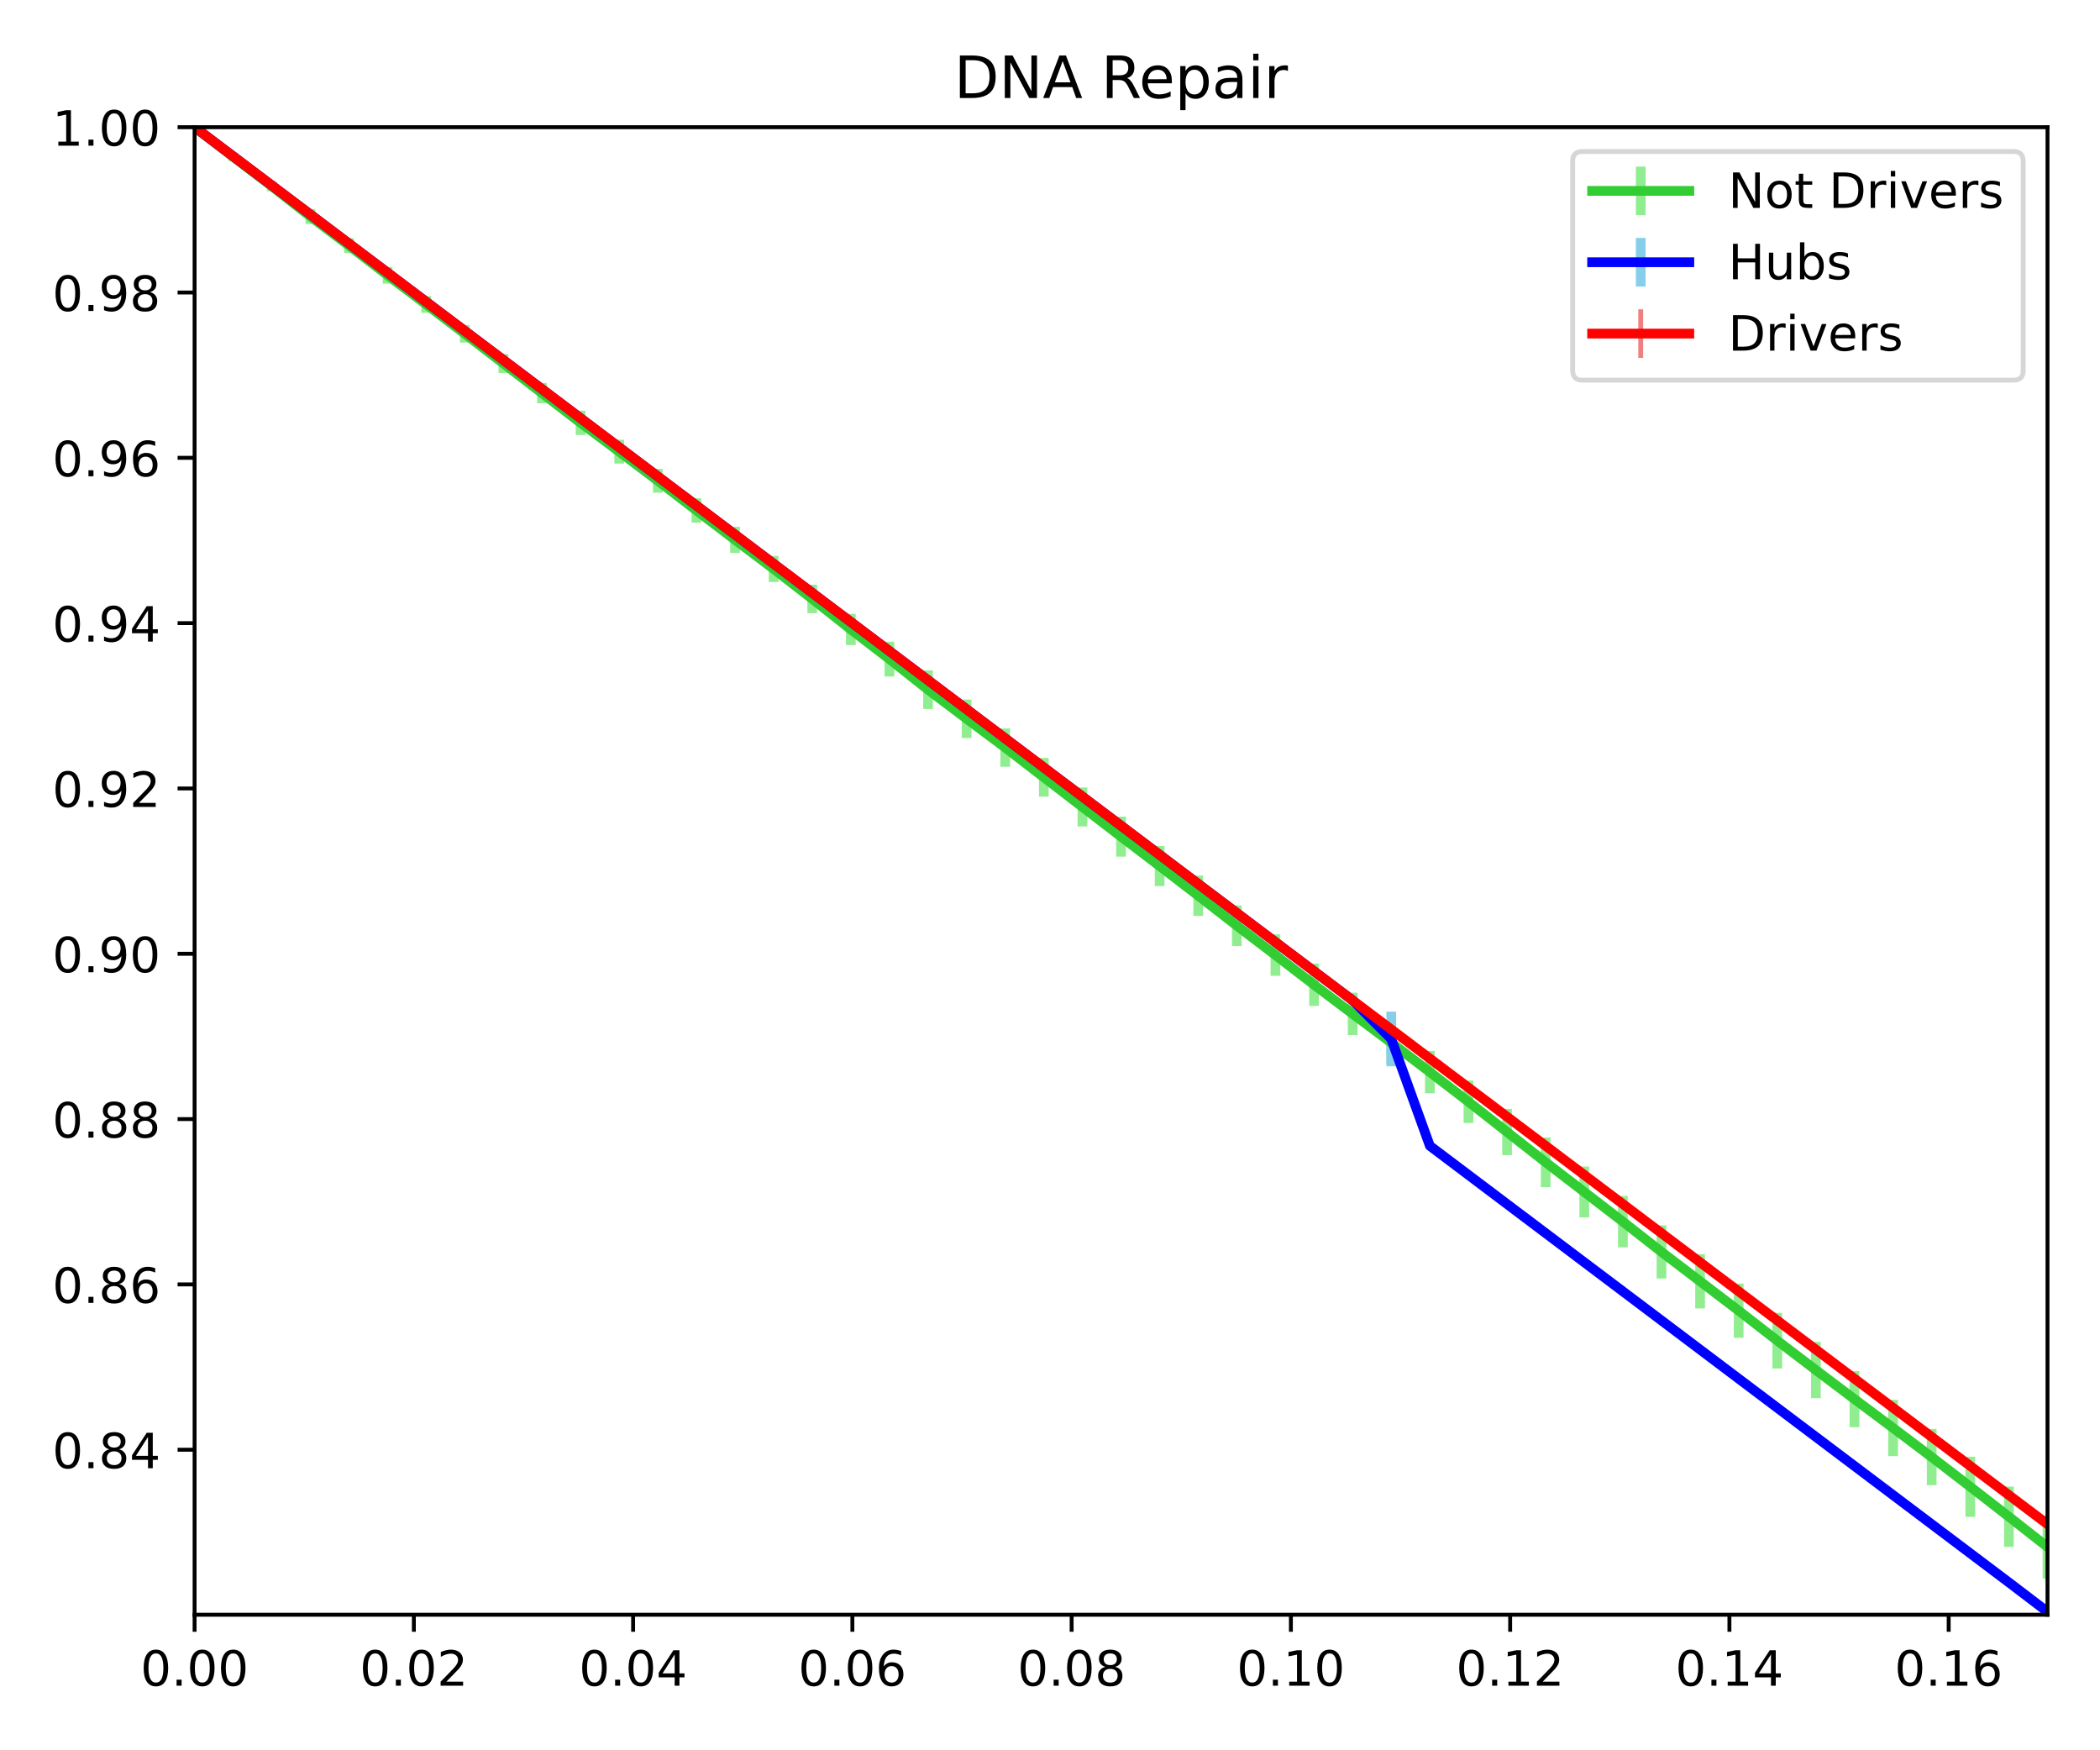 <?xml version="1.0" encoding="utf-8" standalone="no"?>
<!DOCTYPE svg PUBLIC "-//W3C//DTD SVG 1.1//EN"
  "http://www.w3.org/Graphics/SVG/1.1/DTD/svg11.dtd">
<!-- Created with matplotlib (https://matplotlib.org/) -->
<svg height="360pt" version="1.1" viewBox="0 0 432 360" width="432pt" xmlns="http://www.w3.org/2000/svg" xmlns:xlink="http://www.w3.org/1999/xlink">
 <defs>
  <style type="text/css">*{stroke-linecap:butt;stroke-linejoin:round;}</style>
 </defs>
 <g id="figure_1">
  <g id="patch_1">
   <path d="M 0 360 
L 432 360 
L 432 0 
L 0 0 
z
" style="fill:#ffffff;"/>
  </g>
  <g id="axes_1">
   <g id="patch_2">
    <path d="M 40.03 332.12 
L 421.2 332.12 
L 421.2 26.16 
L 40.03 26.16 
z
" style="fill:#ffffff;"/>
   </g>
   <g id="matplotlib.axis_1">
    <g id="xtick_1">
     <g id="line2d_1">
      <defs>
       <path d="M 0 0 
L 0 3.5 
" id="m5c3d1e0ec0" style="stroke:#000000;stroke-width:0.8;"/>
      </defs>
      <g>
       <use style="stroke:#000000;stroke-width:0.8;" x="40.03" xlink:href="#m5c3d1e0ec0" y="332.12"/>
      </g>
     </g>
     <g id="text_1">
      <!-- 0.00 -->
      <g transform="translate(28.897 346.718)scale(0.1 -0.1)">
       <defs>
        <path d="M 31.781 66.406 
Q 24.172 66.406 20.328 58.906 
Q 16.5 51.422 16.5 36.375 
Q 16.5 21.391 20.328 13.891 
Q 24.172 6.391 31.781 6.391 
Q 39.453 6.391 43.281 13.891 
Q 47.125 21.391 47.125 36.375 
Q 47.125 51.422 43.281 58.906 
Q 39.453 66.406 31.781 66.406 
z
M 31.781 74.219 
Q 44.047 74.219 50.516 64.516 
Q 56.984 54.828 56.984 36.375 
Q 56.984 17.969 50.516 8.266 
Q 44.047 -1.422 31.781 -1.422 
Q 19.531 -1.422 13.062 8.266 
Q 6.594 17.969 6.594 36.375 
Q 6.594 54.828 13.062 64.516 
Q 19.531 74.219 31.781 74.219 
z
" id="DejaVuSans-48"/>
        <path d="M 10.688 12.406 
L 21 12.406 
L 21 0 
L 10.688 0 
z
" id="DejaVuSans-46"/>
       </defs>
       <use xlink:href="#DejaVuSans-48"/>
       <use x="63.623" xlink:href="#DejaVuSans-46"/>
       <use x="95.41" xlink:href="#DejaVuSans-48"/>
       <use x="159.033" xlink:href="#DejaVuSans-48"/>
      </g>
     </g>
    </g>
    <g id="xtick_2">
     <g id="line2d_2">
      <g>
       <use style="stroke:#000000;stroke-width:0.8;" x="85.135" xlink:href="#m5c3d1e0ec0" y="332.12"/>
      </g>
     </g>
     <g id="text_2">
      <!-- 0.02 -->
      <g transform="translate(74.002 346.718)scale(0.1 -0.1)">
       <defs>
        <path d="M 19.188 8.297 
L 53.609 8.297 
L 53.609 0 
L 7.328 0 
L 7.328 8.297 
Q 12.938 14.109 22.625 23.891 
Q 32.328 33.688 34.812 36.531 
Q 39.547 41.844 41.422 45.531 
Q 43.312 49.219 43.312 52.781 
Q 43.312 58.594 39.234 62.25 
Q 35.156 65.922 28.609 65.922 
Q 23.969 65.922 18.812 64.312 
Q 13.672 62.703 7.812 59.422 
L 7.812 69.391 
Q 13.766 71.781 18.938 73 
Q 24.125 74.219 28.422 74.219 
Q 39.75 74.219 46.484 68.547 
Q 53.219 62.891 53.219 53.422 
Q 53.219 48.922 51.531 44.891 
Q 49.859 40.875 45.406 35.406 
Q 44.188 33.984 37.641 27.219 
Q 31.109 20.453 19.188 8.297 
z
" id="DejaVuSans-50"/>
       </defs>
       <use xlink:href="#DejaVuSans-48"/>
       <use x="63.623" xlink:href="#DejaVuSans-46"/>
       <use x="95.41" xlink:href="#DejaVuSans-48"/>
       <use x="159.033" xlink:href="#DejaVuSans-50"/>
      </g>
     </g>
    </g>
    <g id="xtick_3">
     <g id="line2d_3">
      <g>
       <use style="stroke:#000000;stroke-width:0.8;" x="130.24" xlink:href="#m5c3d1e0ec0" y="332.12"/>
      </g>
     </g>
     <g id="text_3">
      <!-- 0.04 -->
      <g transform="translate(119.107 346.718)scale(0.1 -0.1)">
       <defs>
        <path d="M 37.797 64.312 
L 12.891 25.391 
L 37.797 25.391 
z
M 35.203 72.906 
L 47.609 72.906 
L 47.609 25.391 
L 58.016 25.391 
L 58.016 17.188 
L 47.609 17.188 
L 47.609 0 
L 37.797 0 
L 37.797 17.188 
L 4.891 17.188 
L 4.891 26.703 
z
" id="DejaVuSans-52"/>
       </defs>
       <use xlink:href="#DejaVuSans-48"/>
       <use x="63.623" xlink:href="#DejaVuSans-46"/>
       <use x="95.41" xlink:href="#DejaVuSans-48"/>
       <use x="159.033" xlink:href="#DejaVuSans-52"/>
      </g>
     </g>
    </g>
    <g id="xtick_4">
     <g id="line2d_4">
      <g>
       <use style="stroke:#000000;stroke-width:0.8;" x="175.345" xlink:href="#m5c3d1e0ec0" y="332.12"/>
      </g>
     </g>
     <g id="text_4">
      <!-- 0.06 -->
      <g transform="translate(164.213 346.718)scale(0.1 -0.1)">
       <defs>
        <path d="M 33.016 40.375 
Q 26.375 40.375 22.484 35.828 
Q 18.609 31.297 18.609 23.391 
Q 18.609 15.531 22.484 10.953 
Q 26.375 6.391 33.016 6.391 
Q 39.656 6.391 43.531 10.953 
Q 47.406 15.531 47.406 23.391 
Q 47.406 31.297 43.531 35.828 
Q 39.656 40.375 33.016 40.375 
z
M 52.594 71.297 
L 52.594 62.312 
Q 48.875 64.062 45.094 64.984 
Q 41.312 65.922 37.594 65.922 
Q 27.828 65.922 22.672 59.328 
Q 17.531 52.734 16.797 39.406 
Q 19.672 43.656 24.016 45.922 
Q 28.375 48.188 33.594 48.188 
Q 44.578 48.188 50.953 41.516 
Q 57.328 34.859 57.328 23.391 
Q 57.328 12.156 50.688 5.359 
Q 44.047 -1.422 33.016 -1.422 
Q 20.359 -1.422 13.672 8.266 
Q 6.984 17.969 6.984 36.375 
Q 6.984 53.656 15.188 63.938 
Q 23.391 74.219 37.203 74.219 
Q 40.922 74.219 44.703 73.484 
Q 48.484 72.75 52.594 71.297 
z
" id="DejaVuSans-54"/>
       </defs>
       <use xlink:href="#DejaVuSans-48"/>
       <use x="63.623" xlink:href="#DejaVuSans-46"/>
       <use x="95.41" xlink:href="#DejaVuSans-48"/>
       <use x="159.033" xlink:href="#DejaVuSans-54"/>
      </g>
     </g>
    </g>
    <g id="xtick_5">
     <g id="line2d_5">
      <g>
       <use style="stroke:#000000;stroke-width:0.8;" x="220.45" xlink:href="#m5c3d1e0ec0" y="332.12"/>
      </g>
     </g>
     <g id="text_5">
      <!-- 0.08 -->
      <g transform="translate(209.318 346.718)scale(0.1 -0.1)">
       <defs>
        <path d="M 31.781 34.625 
Q 24.75 34.625 20.719 30.859 
Q 16.703 27.094 16.703 20.516 
Q 16.703 13.922 20.719 10.156 
Q 24.75 6.391 31.781 6.391 
Q 38.812 6.391 42.859 10.172 
Q 46.922 13.969 46.922 20.516 
Q 46.922 27.094 42.891 30.859 
Q 38.875 34.625 31.781 34.625 
z
M 21.922 38.812 
Q 15.578 40.375 12.031 44.719 
Q 8.5 49.078 8.5 55.328 
Q 8.5 64.062 14.719 69.141 
Q 20.953 74.219 31.781 74.219 
Q 42.672 74.219 48.875 69.141 
Q 55.078 64.062 55.078 55.328 
Q 55.078 49.078 51.531 44.719 
Q 48 40.375 41.703 38.812 
Q 48.828 37.156 52.797 32.312 
Q 56.781 27.484 56.781 20.516 
Q 56.781 9.906 50.312 4.234 
Q 43.844 -1.422 31.781 -1.422 
Q 19.734 -1.422 13.25 4.234 
Q 6.781 9.906 6.781 20.516 
Q 6.781 27.484 10.781 32.312 
Q 14.797 37.156 21.922 38.812 
z
M 18.312 54.391 
Q 18.312 48.734 21.844 45.562 
Q 25.391 42.391 31.781 42.391 
Q 38.141 42.391 41.719 45.562 
Q 45.312 48.734 45.312 54.391 
Q 45.312 60.062 41.719 63.234 
Q 38.141 66.406 31.781 66.406 
Q 25.391 66.406 21.844 63.234 
Q 18.312 60.062 18.312 54.391 
z
" id="DejaVuSans-56"/>
       </defs>
       <use xlink:href="#DejaVuSans-48"/>
       <use x="63.623" xlink:href="#DejaVuSans-46"/>
       <use x="95.41" xlink:href="#DejaVuSans-48"/>
       <use x="159.033" xlink:href="#DejaVuSans-56"/>
      </g>
     </g>
    </g>
    <g id="xtick_6">
     <g id="line2d_6">
      <g>
       <use style="stroke:#000000;stroke-width:0.8;" x="265.556" xlink:href="#m5c3d1e0ec0" y="332.12"/>
      </g>
     </g>
     <g id="text_6">
      <!-- 0.10 -->
      <g transform="translate(254.423 346.718)scale(0.1 -0.1)">
       <defs>
        <path d="M 12.406 8.297 
L 28.516 8.297 
L 28.516 63.922 
L 10.984 60.406 
L 10.984 69.391 
L 28.422 72.906 
L 38.281 72.906 
L 38.281 8.297 
L 54.391 8.297 
L 54.391 0 
L 12.406 0 
z
" id="DejaVuSans-49"/>
       </defs>
       <use xlink:href="#DejaVuSans-48"/>
       <use x="63.623" xlink:href="#DejaVuSans-46"/>
       <use x="95.41" xlink:href="#DejaVuSans-49"/>
       <use x="159.033" xlink:href="#DejaVuSans-48"/>
      </g>
     </g>
    </g>
    <g id="xtick_7">
     <g id="line2d_7">
      <g>
       <use style="stroke:#000000;stroke-width:0.8;" x="310.661" xlink:href="#m5c3d1e0ec0" y="332.12"/>
      </g>
     </g>
     <g id="text_7">
      <!-- 0.12 -->
      <g transform="translate(299.528 346.718)scale(0.1 -0.1)">
       <use xlink:href="#DejaVuSans-48"/>
       <use x="63.623" xlink:href="#DejaVuSans-46"/>
       <use x="95.41" xlink:href="#DejaVuSans-49"/>
       <use x="159.033" xlink:href="#DejaVuSans-50"/>
      </g>
     </g>
    </g>
    <g id="xtick_8">
     <g id="line2d_8">
      <g>
       <use style="stroke:#000000;stroke-width:0.8;" x="355.766" xlink:href="#m5c3d1e0ec0" y="332.12"/>
      </g>
     </g>
     <g id="text_8">
      <!-- 0.14 -->
      <g transform="translate(344.633 346.718)scale(0.1 -0.1)">
       <use xlink:href="#DejaVuSans-48"/>
       <use x="63.623" xlink:href="#DejaVuSans-46"/>
       <use x="95.41" xlink:href="#DejaVuSans-49"/>
       <use x="159.033" xlink:href="#DejaVuSans-52"/>
      </g>
     </g>
    </g>
    <g id="xtick_9">
     <g id="line2d_9">
      <g>
       <use style="stroke:#000000;stroke-width:0.8;" x="400.871" xlink:href="#m5c3d1e0ec0" y="332.12"/>
      </g>
     </g>
     <g id="text_9">
      <!-- 0.16 -->
      <g transform="translate(389.738 346.718)scale(0.1 -0.1)">
       <use xlink:href="#DejaVuSans-48"/>
       <use x="63.623" xlink:href="#DejaVuSans-46"/>
       <use x="95.41" xlink:href="#DejaVuSans-49"/>
       <use x="159.033" xlink:href="#DejaVuSans-54"/>
      </g>
     </g>
    </g>
   </g>
   <g id="matplotlib.axis_2">
    <g id="ytick_1">
     <g id="line2d_10">
      <defs>
       <path d="M 0 0 
L -3.5 0 
" id="m0893d6a172" style="stroke:#000000;stroke-width:0.8;"/>
      </defs>
      <g>
       <use style="stroke:#000000;stroke-width:0.8;" x="40.03" xlink:href="#m0893d6a172" y="298.181"/>
      </g>
     </g>
     <g id="text_10">
      <!-- 0.84 -->
      <g transform="translate(10.764 301.98)scale(0.1 -0.1)">
       <use xlink:href="#DejaVuSans-48"/>
       <use x="63.623" xlink:href="#DejaVuSans-46"/>
       <use x="95.41" xlink:href="#DejaVuSans-56"/>
       <use x="159.033" xlink:href="#DejaVuSans-52"/>
      </g>
     </g>
    </g>
    <g id="ytick_2">
     <g id="line2d_11">
      <g>
       <use style="stroke:#000000;stroke-width:0.8;" x="40.03" xlink:href="#m0893d6a172" y="264.178"/>
      </g>
     </g>
     <g id="text_11">
      <!-- 0.86 -->
      <g transform="translate(10.764 267.977)scale(0.1 -0.1)">
       <use xlink:href="#DejaVuSans-48"/>
       <use x="63.623" xlink:href="#DejaVuSans-46"/>
       <use x="95.41" xlink:href="#DejaVuSans-56"/>
       <use x="159.033" xlink:href="#DejaVuSans-54"/>
      </g>
     </g>
    </g>
    <g id="ytick_3">
     <g id="line2d_12">
      <g>
       <use style="stroke:#000000;stroke-width:0.8;" x="40.03" xlink:href="#m0893d6a172" y="230.176"/>
      </g>
     </g>
     <g id="text_12">
      <!-- 0.88 -->
      <g transform="translate(10.764 233.975)scale(0.1 -0.1)">
       <use xlink:href="#DejaVuSans-48"/>
       <use x="63.623" xlink:href="#DejaVuSans-46"/>
       <use x="95.41" xlink:href="#DejaVuSans-56"/>
       <use x="159.033" xlink:href="#DejaVuSans-56"/>
      </g>
     </g>
    </g>
    <g id="ytick_4">
     <g id="line2d_13">
      <g>
       <use style="stroke:#000000;stroke-width:0.8;" x="40.03" xlink:href="#m0893d6a172" y="196.173"/>
      </g>
     </g>
     <g id="text_13">
      <!-- 0.90 -->
      <g transform="translate(10.764 199.972)scale(0.1 -0.1)">
       <defs>
        <path d="M 10.984 1.516 
L 10.984 10.5 
Q 14.703 8.734 18.5 7.812 
Q 22.312 6.891 25.984 6.891 
Q 35.75 6.891 40.891 13.453 
Q 46.047 20.016 46.781 33.406 
Q 43.953 29.203 39.594 26.953 
Q 35.25 24.703 29.984 24.703 
Q 19.047 24.703 12.672 31.312 
Q 6.297 37.938 6.297 49.422 
Q 6.297 60.641 12.938 67.422 
Q 19.578 74.219 30.609 74.219 
Q 43.266 74.219 49.922 64.516 
Q 56.594 54.828 56.594 36.375 
Q 56.594 19.141 48.406 8.859 
Q 40.234 -1.422 26.422 -1.422 
Q 22.703 -1.422 18.891 -0.688 
Q 15.094 0.047 10.984 1.516 
z
M 30.609 32.422 
Q 37.25 32.422 41.125 36.953 
Q 45.016 41.5 45.016 49.422 
Q 45.016 57.281 41.125 61.844 
Q 37.25 66.406 30.609 66.406 
Q 23.969 66.406 20.094 61.844 
Q 16.219 57.281 16.219 49.422 
Q 16.219 41.5 20.094 36.953 
Q 23.969 32.422 30.609 32.422 
z
" id="DejaVuSans-57"/>
       </defs>
       <use xlink:href="#DejaVuSans-48"/>
       <use x="63.623" xlink:href="#DejaVuSans-46"/>
       <use x="95.41" xlink:href="#DejaVuSans-57"/>
       <use x="159.033" xlink:href="#DejaVuSans-48"/>
      </g>
     </g>
    </g>
    <g id="ytick_5">
     <g id="line2d_14">
      <g>
       <use style="stroke:#000000;stroke-width:0.8;" x="40.03" xlink:href="#m0893d6a172" y="162.17"/>
      </g>
     </g>
     <g id="text_14">
      <!-- 0.92 -->
      <g transform="translate(10.764 165.97)scale(0.1 -0.1)">
       <use xlink:href="#DejaVuSans-48"/>
       <use x="63.623" xlink:href="#DejaVuSans-46"/>
       <use x="95.41" xlink:href="#DejaVuSans-57"/>
       <use x="159.033" xlink:href="#DejaVuSans-50"/>
      </g>
     </g>
    </g>
    <g id="ytick_6">
     <g id="line2d_15">
      <g>
       <use style="stroke:#000000;stroke-width:0.8;" x="40.03" xlink:href="#m0893d6a172" y="128.168"/>
      </g>
     </g>
     <g id="text_15">
      <!-- 0.94 -->
      <g transform="translate(10.764 131.967)scale(0.1 -0.1)">
       <use xlink:href="#DejaVuSans-48"/>
       <use x="63.623" xlink:href="#DejaVuSans-46"/>
       <use x="95.41" xlink:href="#DejaVuSans-57"/>
       <use x="159.033" xlink:href="#DejaVuSans-52"/>
      </g>
     </g>
    </g>
    <g id="ytick_7">
     <g id="line2d_16">
      <g>
       <use style="stroke:#000000;stroke-width:0.8;" x="40.03" xlink:href="#m0893d6a172" y="94.165"/>
      </g>
     </g>
     <g id="text_16">
      <!-- 0.96 -->
      <g transform="translate(10.764 97.964)scale(0.1 -0.1)">
       <use xlink:href="#DejaVuSans-48"/>
       <use x="63.623" xlink:href="#DejaVuSans-46"/>
       <use x="95.41" xlink:href="#DejaVuSans-57"/>
       <use x="159.033" xlink:href="#DejaVuSans-54"/>
      </g>
     </g>
    </g>
    <g id="ytick_8">
     <g id="line2d_17">
      <g>
       <use style="stroke:#000000;stroke-width:0.8;" x="40.03" xlink:href="#m0893d6a172" y="60.163"/>
      </g>
     </g>
     <g id="text_17">
      <!-- 0.98 -->
      <g transform="translate(10.764 63.962)scale(0.1 -0.1)">
       <use xlink:href="#DejaVuSans-48"/>
       <use x="63.623" xlink:href="#DejaVuSans-46"/>
       <use x="95.41" xlink:href="#DejaVuSans-57"/>
       <use x="159.033" xlink:href="#DejaVuSans-56"/>
      </g>
     </g>
    </g>
    <g id="ytick_9">
     <g id="line2d_18">
      <g>
       <use style="stroke:#000000;stroke-width:0.8;" x="40.03" xlink:href="#m0893d6a172" y="26.16"/>
      </g>
     </g>
     <g id="text_18">
      <!-- 1.00 -->
      <g transform="translate(10.764 29.959)scale(0.1 -0.1)">
       <use xlink:href="#DejaVuSans-49"/>
       <use x="63.623" xlink:href="#DejaVuSans-46"/>
       <use x="95.41" xlink:href="#DejaVuSans-48"/>
       <use x="159.033" xlink:href="#DejaVuSans-48"/>
      </g>
     </g>
    </g>
   </g>
   <g id="LineCollection_1">
    <path clip-path="url(#pa3d2447dd5)" d="M 40.03 26.16 
L 40.03 26.16 
" style="fill:none;stroke:#90ee90;stroke-width:2;"/>
    <path clip-path="url(#pa3d2447dd5)" d="M 47.971 33.103 
L 47.971 31.427 
" style="fill:none;stroke:#90ee90;stroke-width:2;"/>
    <path clip-path="url(#pa3d2447dd5)" d="M 55.912 39.332 
L 55.912 37.289 
" style="fill:none;stroke:#90ee90;stroke-width:2;"/>
    <path clip-path="url(#pa3d2447dd5)" d="M 63.853 46.061 
L 63.853 43.007 
" style="fill:none;stroke:#90ee90;stroke-width:2;"/>
    <path clip-path="url(#pa3d2447dd5)" d="M 71.794 52.048 
L 71.794 48.993 
" style="fill:none;stroke:#90ee90;stroke-width:2;"/>
    <path clip-path="url(#pa3d2447dd5)" d="M 79.735 58.339 
L 79.735 54.912 
" style="fill:none;stroke:#90ee90;stroke-width:2;"/>
    <path clip-path="url(#pa3d2447dd5)" d="M 87.676 64.325 
L 87.676 60.898 
" style="fill:none;stroke:#90ee90;stroke-width:2;"/>
    <path clip-path="url(#pa3d2447dd5)" d="M 95.617 70.453 
L 95.617 66.861 
" style="fill:none;stroke:#90ee90;stroke-width:2;"/>
    <path clip-path="url(#pa3d2447dd5)" d="M 103.558 76.708 
L 103.558 72.817 
" style="fill:none;stroke:#90ee90;stroke-width:2;"/>
    <path clip-path="url(#pa3d2447dd5)" d="M 111.499 82.944 
L 111.499 78.79 
" style="fill:none;stroke:#90ee90;stroke-width:2;"/>
    <path clip-path="url(#pa3d2447dd5)" d="M 119.44 89.472 
L 119.44 84.472 
" style="fill:none;stroke:#90ee90;stroke-width:2;"/>
    <path clip-path="url(#pa3d2447dd5)" d="M 127.381 95.349 
L 127.381 90.449 
" style="fill:none;stroke:#90ee90;stroke-width:2;"/>
    <path clip-path="url(#pa3d2447dd5)" d="M 135.322 101.336 
L 135.322 96.436 
" style="fill:none;stroke:#90ee90;stroke-width:2;"/>
    <path clip-path="url(#pa3d2447dd5)" d="M 143.264 107.49 
L 143.264 102.49 
" style="fill:none;stroke:#90ee90;stroke-width:2;"/>
    <path clip-path="url(#pa3d2447dd5)" d="M 151.205 113.721 
L 151.205 108.352 
" style="fill:none;stroke:#90ee90;stroke-width:2;"/>
    <path clip-path="url(#pa3d2447dd5)" d="M 159.146 119.707 
L 159.146 114.338 
" style="fill:none;stroke:#90ee90;stroke-width:2;"/>
    <path clip-path="url(#pa3d2447dd5)" d="M 167.087 126.119 
L 167.087 120.254 
" style="fill:none;stroke:#90ee90;stroke-width:2;"/>
    <path clip-path="url(#pa3d2447dd5)" d="M 175.028 132.679 
L 175.028 126.26 
" style="fill:none;stroke:#90ee90;stroke-width:2;"/>
    <path clip-path="url(#pa3d2447dd5)" d="M 182.969 139.152 
L 182.969 131.997 
" style="fill:none;stroke:#90ee90;stroke-width:2;"/>
    <path clip-path="url(#pa3d2447dd5)" d="M 190.91 145.817 
L 190.91 137.897 
" style="fill:none;stroke:#90ee90;stroke-width:2;"/>
    <path clip-path="url(#pa3d2447dd5)" d="M 198.851 151.803 
L 198.851 143.883 
" style="fill:none;stroke:#90ee90;stroke-width:2;"/>
    <path clip-path="url(#pa3d2447dd5)" d="M 206.792 157.714 
L 206.792 149.827 
" style="fill:none;stroke:#90ee90;stroke-width:2;"/>
    <path clip-path="url(#pa3d2447dd5)" d="M 214.733 163.851 
L 214.733 155.9 
" style="fill:none;stroke:#90ee90;stroke-width:2;"/>
    <path clip-path="url(#pa3d2447dd5)" d="M 222.674 169.985 
L 222.674 161.976 
" style="fill:none;stroke:#90ee90;stroke-width:2;"/>
    <path clip-path="url(#pa3d2447dd5)" d="M 230.615 176.203 
L 230.615 167.968 
" style="fill:none;stroke:#90ee90;stroke-width:2;"/>
    <path clip-path="url(#pa3d2447dd5)" d="M 238.556 182.259 
L 238.556 174.002 
" style="fill:none;stroke:#90ee90;stroke-width:2;"/>
    <path clip-path="url(#pa3d2447dd5)" d="M 246.497 188.383 
L 246.497 180.088 
" style="fill:none;stroke:#90ee90;stroke-width:2;"/>
    <path clip-path="url(#pa3d2447dd5)" d="M 254.438 194.569 
L 254.438 186.231 
" style="fill:none;stroke:#90ee90;stroke-width:2;"/>
    <path clip-path="url(#pa3d2447dd5)" d="M 262.379 200.706 
L 262.379 192.186 
" style="fill:none;stroke:#90ee90;stroke-width:2;"/>
    <path clip-path="url(#pa3d2447dd5)" d="M 270.32 206.902 
L 270.32 198.199 
" style="fill:none;stroke:#90ee90;stroke-width:2;"/>
    <path clip-path="url(#pa3d2447dd5)" d="M 278.261 212.889 
L 278.261 204.185 
" style="fill:none;stroke:#90ee90;stroke-width:2;"/>
    <path clip-path="url(#pa3d2447dd5)" d="M 286.202 218.729 
L 286.202 210.199 
" style="fill:none;stroke:#90ee90;stroke-width:2;"/>
    <path clip-path="url(#pa3d2447dd5)" d="M 294.143 224.861 
L 294.143 216.158 
" style="fill:none;stroke:#90ee90;stroke-width:2;"/>
    <path clip-path="url(#pa3d2447dd5)" d="M 302.084 230.971 
L 302.084 222.258 
" style="fill:none;stroke:#90ee90;stroke-width:2;"/>
    <path clip-path="url(#pa3d2447dd5)" d="M 310.025 237.588 
L 310.025 228.088 
" style="fill:none;stroke:#90ee90;stroke-width:2;"/>
    <path clip-path="url(#pa3d2447dd5)" d="M 317.966 244.164 
L 317.966 233.959 
" style="fill:none;stroke:#90ee90;stroke-width:2;"/>
    <path clip-path="url(#pa3d2447dd5)" d="M 325.908 250.398 
L 325.908 239.935 
" style="fill:none;stroke:#90ee90;stroke-width:2;"/>
    <path clip-path="url(#pa3d2447dd5)" d="M 333.849 256.558 
L 333.849 245.984 
" style="fill:none;stroke:#90ee90;stroke-width:2;"/>
    <path clip-path="url(#pa3d2447dd5)" d="M 341.79 262.95 
L 341.79 252.04 
" style="fill:none;stroke:#90ee90;stroke-width:2;"/>
    <path clip-path="url(#pa3d2447dd5)" d="M 349.731 269.116 
L 349.731 257.965 
" style="fill:none;stroke:#90ee90;stroke-width:2;"/>
    <path clip-path="url(#pa3d2447dd5)" d="M 357.672 275.152 
L 357.672 264.02 
" style="fill:none;stroke:#90ee90;stroke-width:2;"/>
    <path clip-path="url(#pa3d2447dd5)" d="M 365.613 281.473 
L 365.613 270.027 
" style="fill:none;stroke:#90ee90;stroke-width:2;"/>
    <path clip-path="url(#pa3d2447dd5)" d="M 373.554 287.569 
L 373.554 276.023 
" style="fill:none;stroke:#90ee90;stroke-width:2;"/>
    <path clip-path="url(#pa3d2447dd5)" d="M 381.495 293.555 
L 381.495 282.009 
" style="fill:none;stroke:#90ee90;stroke-width:2;"/>
    <path clip-path="url(#pa3d2447dd5)" d="M 389.436 299.495 
L 389.436 287.924 
" style="fill:none;stroke:#90ee90;stroke-width:2;"/>
    <path clip-path="url(#pa3d2447dd5)" d="M 397.377 305.481 
L 397.377 293.911 
" style="fill:none;stroke:#90ee90;stroke-width:2;"/>
    <path clip-path="url(#pa3d2447dd5)" d="M 405.318 311.981 
L 405.318 299.62 
" style="fill:none;stroke:#90ee90;stroke-width:2;"/>
    <path clip-path="url(#pa3d2447dd5)" d="M 413.259 318.164 
L 413.259 305.766 
" style="fill:none;stroke:#90ee90;stroke-width:2;"/>
    <path clip-path="url(#pa3d2447dd5)" d="M 421.2 324.668 
L 421.2 311.709 
" style="fill:none;stroke:#90ee90;stroke-width:2;"/>
   </g>
   <g id="LineCollection_2">
    <path clip-path="url(#pa3d2447dd5)" d="M 40.03 26.16 
L 40.03 26.16 
" style="fill:none;stroke:#87ceeb;stroke-width:2;"/>
    <path clip-path="url(#pa3d2447dd5)" d="M 47.971 32.146 
L 47.971 32.146 
" style="fill:none;stroke:#87ceeb;stroke-width:2;"/>
    <path clip-path="url(#pa3d2447dd5)" d="M 55.912 38.133 
L 55.912 38.133 
" style="fill:none;stroke:#87ceeb;stroke-width:2;"/>
    <path clip-path="url(#pa3d2447dd5)" d="M 63.853 44.119 
L 63.853 44.119 
" style="fill:none;stroke:#87ceeb;stroke-width:2;"/>
    <path clip-path="url(#pa3d2447dd5)" d="M 71.794 50.105 
L 71.794 50.105 
" style="fill:none;stroke:#87ceeb;stroke-width:2;"/>
    <path clip-path="url(#pa3d2447dd5)" d="M 79.735 56.092 
L 79.735 56.092 
" style="fill:none;stroke:#87ceeb;stroke-width:2;"/>
    <path clip-path="url(#pa3d2447dd5)" d="M 87.676 62.078 
L 87.676 62.078 
" style="fill:none;stroke:#87ceeb;stroke-width:2;"/>
    <path clip-path="url(#pa3d2447dd5)" d="M 95.617 68.065 
L 95.617 68.065 
" style="fill:none;stroke:#87ceeb;stroke-width:2;"/>
    <path clip-path="url(#pa3d2447dd5)" d="M 103.558 74.051 
L 103.558 74.051 
" style="fill:none;stroke:#87ceeb;stroke-width:2;"/>
    <path clip-path="url(#pa3d2447dd5)" d="M 111.499 80.037 
L 111.499 80.037 
" style="fill:none;stroke:#87ceeb;stroke-width:2;"/>
    <path clip-path="url(#pa3d2447dd5)" d="M 119.44 86.024 
L 119.44 86.024 
" style="fill:none;stroke:#87ceeb;stroke-width:2;"/>
    <path clip-path="url(#pa3d2447dd5)" d="M 127.381 92.01 
L 127.381 92.01 
" style="fill:none;stroke:#87ceeb;stroke-width:2;"/>
    <path clip-path="url(#pa3d2447dd5)" d="M 135.322 97.996 
L 135.322 97.996 
" style="fill:none;stroke:#87ceeb;stroke-width:2;"/>
    <path clip-path="url(#pa3d2447dd5)" d="M 143.264 103.983 
L 143.264 103.983 
" style="fill:none;stroke:#87ceeb;stroke-width:2;"/>
    <path clip-path="url(#pa3d2447dd5)" d="M 151.205 109.969 
L 151.205 109.969 
" style="fill:none;stroke:#87ceeb;stroke-width:2;"/>
    <path clip-path="url(#pa3d2447dd5)" d="M 159.146 115.956 
L 159.146 115.956 
" style="fill:none;stroke:#87ceeb;stroke-width:2;"/>
    <path clip-path="url(#pa3d2447dd5)" d="M 167.087 121.942 
L 167.087 121.942 
" style="fill:none;stroke:#87ceeb;stroke-width:2;"/>
    <path clip-path="url(#pa3d2447dd5)" d="M 175.028 127.928 
L 175.028 127.928 
" style="fill:none;stroke:#87ceeb;stroke-width:2;"/>
    <path clip-path="url(#pa3d2447dd5)" d="M 182.969 133.915 
L 182.969 133.915 
" style="fill:none;stroke:#87ceeb;stroke-width:2;"/>
    <path clip-path="url(#pa3d2447dd5)" d="M 190.91 139.901 
L 190.91 139.901 
" style="fill:none;stroke:#87ceeb;stroke-width:2;"/>
    <path clip-path="url(#pa3d2447dd5)" d="M 198.851 145.887 
L 198.851 145.887 
" style="fill:none;stroke:#87ceeb;stroke-width:2;"/>
    <path clip-path="url(#pa3d2447dd5)" d="M 206.792 151.874 
L 206.792 151.874 
" style="fill:none;stroke:#87ceeb;stroke-width:2;"/>
    <path clip-path="url(#pa3d2447dd5)" d="M 214.733 157.86 
L 214.733 157.86 
" style="fill:none;stroke:#87ceeb;stroke-width:2;"/>
    <path clip-path="url(#pa3d2447dd5)" d="M 222.674 163.847 
L 222.674 163.847 
" style="fill:none;stroke:#87ceeb;stroke-width:2;"/>
    <path clip-path="url(#pa3d2447dd5)" d="M 230.615 169.833 
L 230.615 169.833 
" style="fill:none;stroke:#87ceeb;stroke-width:2;"/>
    <path clip-path="url(#pa3d2447dd5)" d="M 238.556 175.819 
L 238.556 175.819 
" style="fill:none;stroke:#87ceeb;stroke-width:2;"/>
    <path clip-path="url(#pa3d2447dd5)" d="M 246.497 181.806 
L 246.497 181.806 
" style="fill:none;stroke:#87ceeb;stroke-width:2;"/>
    <path clip-path="url(#pa3d2447dd5)" d="M 254.438 187.792 
L 254.438 187.792 
" style="fill:none;stroke:#87ceeb;stroke-width:2;"/>
    <path clip-path="url(#pa3d2447dd5)" d="M 262.379 193.778 
L 262.379 193.778 
" style="fill:none;stroke:#87ceeb;stroke-width:2;"/>
    <path clip-path="url(#pa3d2447dd5)" d="M 270.32 199.765 
L 270.32 199.765 
" style="fill:none;stroke:#87ceeb;stroke-width:2;"/>
    <path clip-path="url(#pa3d2447dd5)" d="M 278.261 205.751 
L 278.261 205.751 
" style="fill:none;stroke:#87ceeb;stroke-width:2;"/>
    <path clip-path="url(#pa3d2447dd5)" d="M 286.202 219.313 
L 286.202 208.074 
" style="fill:none;stroke:#87ceeb;stroke-width:2;"/>
    <path clip-path="url(#pa3d2447dd5)" d="M 294.143 235.683 
L 294.143 235.683 
" style="fill:none;stroke:#87ceeb;stroke-width:2;"/>
    <path clip-path="url(#pa3d2447dd5)" d="M 302.084 241.669 
L 302.084 241.669 
" style="fill:none;stroke:#87ceeb;stroke-width:2;"/>
    <path clip-path="url(#pa3d2447dd5)" d="M 310.025 247.656 
L 310.025 247.656 
" style="fill:none;stroke:#87ceeb;stroke-width:2;"/>
    <path clip-path="url(#pa3d2447dd5)" d="M 317.966 253.642 
L 317.966 253.642 
" style="fill:none;stroke:#87ceeb;stroke-width:2;"/>
    <path clip-path="url(#pa3d2447dd5)" d="M 325.908 259.629 
L 325.908 259.629 
" style="fill:none;stroke:#87ceeb;stroke-width:2;"/>
    <path clip-path="url(#pa3d2447dd5)" d="M 333.849 265.615 
L 333.849 265.615 
" style="fill:none;stroke:#87ceeb;stroke-width:2;"/>
    <path clip-path="url(#pa3d2447dd5)" d="M 341.79 271.601 
L 341.79 271.601 
" style="fill:none;stroke:#87ceeb;stroke-width:2;"/>
    <path clip-path="url(#pa3d2447dd5)" d="M 349.731 277.588 
L 349.731 277.588 
" style="fill:none;stroke:#87ceeb;stroke-width:2;"/>
    <path clip-path="url(#pa3d2447dd5)" d="M 357.672 283.574 
L 357.672 283.574 
" style="fill:none;stroke:#87ceeb;stroke-width:2;"/>
    <path clip-path="url(#pa3d2447dd5)" d="M 365.613 289.56 
L 365.613 289.56 
" style="fill:none;stroke:#87ceeb;stroke-width:2;"/>
    <path clip-path="url(#pa3d2447dd5)" d="M 373.554 295.547 
L 373.554 295.547 
" style="fill:none;stroke:#87ceeb;stroke-width:2;"/>
    <path clip-path="url(#pa3d2447dd5)" d="M 381.495 301.533 
L 381.495 301.533 
" style="fill:none;stroke:#87ceeb;stroke-width:2;"/>
    <path clip-path="url(#pa3d2447dd5)" d="M 389.436 307.52 
L 389.436 307.52 
" style="fill:none;stroke:#87ceeb;stroke-width:2;"/>
    <path clip-path="url(#pa3d2447dd5)" d="M 397.377 313.506 
L 397.377 313.506 
" style="fill:none;stroke:#87ceeb;stroke-width:2;"/>
    <path clip-path="url(#pa3d2447dd5)" d="M 405.318 319.492 
L 405.318 319.492 
" style="fill:none;stroke:#87ceeb;stroke-width:2;"/>
    <path clip-path="url(#pa3d2447dd5)" d="M 413.259 325.479 
L 413.259 325.479 
" style="fill:none;stroke:#87ceeb;stroke-width:2;"/>
    <path clip-path="url(#pa3d2447dd5)" d="M 421.2 332.12 
L 421.2 330.929 
" style="fill:none;stroke:#87ceeb;stroke-width:2;"/>
   </g>
   <g id="LineCollection_3">
    <path clip-path="url(#pa3d2447dd5)" d="M 40.03 26.16 
L 40.03 26.16 
" style="fill:none;stroke:#f08080;"/>
    <path clip-path="url(#pa3d2447dd5)" d="M 47.971 32.146 
L 47.971 32.146 
" style="fill:none;stroke:#f08080;"/>
    <path clip-path="url(#pa3d2447dd5)" d="M 55.912 38.133 
L 55.912 38.133 
" style="fill:none;stroke:#f08080;"/>
    <path clip-path="url(#pa3d2447dd5)" d="M 63.853 44.119 
L 63.853 44.119 
" style="fill:none;stroke:#f08080;"/>
    <path clip-path="url(#pa3d2447dd5)" d="M 71.794 50.105 
L 71.794 50.105 
" style="fill:none;stroke:#f08080;"/>
    <path clip-path="url(#pa3d2447dd5)" d="M 79.735 56.092 
L 79.735 56.092 
" style="fill:none;stroke:#f08080;"/>
    <path clip-path="url(#pa3d2447dd5)" d="M 87.676 62.078 
L 87.676 62.078 
" style="fill:none;stroke:#f08080;"/>
    <path clip-path="url(#pa3d2447dd5)" d="M 95.617 68.065 
L 95.617 68.065 
" style="fill:none;stroke:#f08080;"/>
    <path clip-path="url(#pa3d2447dd5)" d="M 103.558 74.051 
L 103.558 74.051 
" style="fill:none;stroke:#f08080;"/>
    <path clip-path="url(#pa3d2447dd5)" d="M 111.499 80.037 
L 111.499 80.037 
" style="fill:none;stroke:#f08080;"/>
    <path clip-path="url(#pa3d2447dd5)" d="M 119.44 86.024 
L 119.44 86.024 
" style="fill:none;stroke:#f08080;"/>
    <path clip-path="url(#pa3d2447dd5)" d="M 127.381 92.01 
L 127.381 92.01 
" style="fill:none;stroke:#f08080;"/>
    <path clip-path="url(#pa3d2447dd5)" d="M 135.322 97.996 
L 135.322 97.996 
" style="fill:none;stroke:#f08080;"/>
    <path clip-path="url(#pa3d2447dd5)" d="M 143.264 103.983 
L 143.264 103.983 
" style="fill:none;stroke:#f08080;"/>
    <path clip-path="url(#pa3d2447dd5)" d="M 151.205 109.969 
L 151.205 109.969 
" style="fill:none;stroke:#f08080;"/>
    <path clip-path="url(#pa3d2447dd5)" d="M 159.146 115.956 
L 159.146 115.956 
" style="fill:none;stroke:#f08080;"/>
    <path clip-path="url(#pa3d2447dd5)" d="M 167.087 121.942 
L 167.087 121.942 
" style="fill:none;stroke:#f08080;"/>
    <path clip-path="url(#pa3d2447dd5)" d="M 175.028 127.928 
L 175.028 127.928 
" style="fill:none;stroke:#f08080;"/>
    <path clip-path="url(#pa3d2447dd5)" d="M 182.969 133.915 
L 182.969 133.915 
" style="fill:none;stroke:#f08080;"/>
    <path clip-path="url(#pa3d2447dd5)" d="M 190.91 139.901 
L 190.91 139.901 
" style="fill:none;stroke:#f08080;"/>
    <path clip-path="url(#pa3d2447dd5)" d="M 198.851 145.887 
L 198.851 145.887 
" style="fill:none;stroke:#f08080;"/>
    <path clip-path="url(#pa3d2447dd5)" d="M 206.792 151.874 
L 206.792 151.874 
" style="fill:none;stroke:#f08080;"/>
    <path clip-path="url(#pa3d2447dd5)" d="M 214.733 157.86 
L 214.733 157.86 
" style="fill:none;stroke:#f08080;"/>
    <path clip-path="url(#pa3d2447dd5)" d="M 222.674 163.847 
L 222.674 163.847 
" style="fill:none;stroke:#f08080;"/>
    <path clip-path="url(#pa3d2447dd5)" d="M 230.615 169.833 
L 230.615 169.833 
" style="fill:none;stroke:#f08080;"/>
    <path clip-path="url(#pa3d2447dd5)" d="M 238.556 175.819 
L 238.556 175.819 
" style="fill:none;stroke:#f08080;"/>
    <path clip-path="url(#pa3d2447dd5)" d="M 246.497 181.806 
L 246.497 181.806 
" style="fill:none;stroke:#f08080;"/>
    <path clip-path="url(#pa3d2447dd5)" d="M 254.438 187.792 
L 254.438 187.792 
" style="fill:none;stroke:#f08080;"/>
    <path clip-path="url(#pa3d2447dd5)" d="M 262.379 193.778 
L 262.379 193.778 
" style="fill:none;stroke:#f08080;"/>
    <path clip-path="url(#pa3d2447dd5)" d="M 270.32 199.765 
L 270.32 199.765 
" style="fill:none;stroke:#f08080;"/>
    <path clip-path="url(#pa3d2447dd5)" d="M 278.261 205.751 
L 278.261 205.751 
" style="fill:none;stroke:#f08080;"/>
    <path clip-path="url(#pa3d2447dd5)" d="M 286.202 211.738 
L 286.202 211.738 
" style="fill:none;stroke:#f08080;"/>
    <path clip-path="url(#pa3d2447dd5)" d="M 294.143 217.724 
L 294.143 217.724 
" style="fill:none;stroke:#f08080;"/>
    <path clip-path="url(#pa3d2447dd5)" d="M 302.084 223.71 
L 302.084 223.71 
" style="fill:none;stroke:#f08080;"/>
    <path clip-path="url(#pa3d2447dd5)" d="M 310.025 229.697 
L 310.025 229.697 
" style="fill:none;stroke:#f08080;"/>
    <path clip-path="url(#pa3d2447dd5)" d="M 317.966 235.683 
L 317.966 235.683 
" style="fill:none;stroke:#f08080;"/>
    <path clip-path="url(#pa3d2447dd5)" d="M 325.908 241.669 
L 325.908 241.669 
" style="fill:none;stroke:#f08080;"/>
    <path clip-path="url(#pa3d2447dd5)" d="M 333.849 247.656 
L 333.849 247.656 
" style="fill:none;stroke:#f08080;"/>
    <path clip-path="url(#pa3d2447dd5)" d="M 341.79 253.642 
L 341.79 253.642 
" style="fill:none;stroke:#f08080;"/>
    <path clip-path="url(#pa3d2447dd5)" d="M 349.731 259.629 
L 349.731 259.629 
" style="fill:none;stroke:#f08080;"/>
    <path clip-path="url(#pa3d2447dd5)" d="M 357.672 265.615 
L 357.672 265.615 
" style="fill:none;stroke:#f08080;"/>
    <path clip-path="url(#pa3d2447dd5)" d="M 365.613 271.601 
L 365.613 271.601 
" style="fill:none;stroke:#f08080;"/>
    <path clip-path="url(#pa3d2447dd5)" d="M 373.554 277.588 
L 373.554 277.588 
" style="fill:none;stroke:#f08080;"/>
    <path clip-path="url(#pa3d2447dd5)" d="M 381.495 283.574 
L 381.495 283.574 
" style="fill:none;stroke:#f08080;"/>
    <path clip-path="url(#pa3d2447dd5)" d="M 389.436 289.56 
L 389.436 289.56 
" style="fill:none;stroke:#f08080;"/>
    <path clip-path="url(#pa3d2447dd5)" d="M 397.377 295.547 
L 397.377 295.547 
" style="fill:none;stroke:#f08080;"/>
    <path clip-path="url(#pa3d2447dd5)" d="M 405.318 301.533 
L 405.318 301.533 
" style="fill:none;stroke:#f08080;"/>
    <path clip-path="url(#pa3d2447dd5)" d="M 413.259 307.52 
L 413.259 307.52 
" style="fill:none;stroke:#f08080;"/>
    <path clip-path="url(#pa3d2447dd5)" d="M 421.2 313.506 
L 421.2 313.506 
" style="fill:none;stroke:#f08080;"/>
   </g>
   <g id="line2d_19">
    <path clip-path="url(#pa3d2447dd5)" d="M 40.03 26.16 
L 421.2 313.506 
" style="fill:none;stroke:#000000;stroke-dasharray:3.7,1.6;stroke-dashoffset:0;"/>
   </g>
   <g id="line2d_20">
    <path clip-path="url(#pa3d2447dd5)" d="M 40.03 26.16 
L 47.971 32.265 
L 55.912 38.311 
L 63.853 44.534 
L 71.794 50.52 
L 79.735 56.625 
L 87.676 62.612 
L 95.617 68.657 
L 103.558 74.762 
L 111.499 80.867 
L 119.44 86.972 
L 127.381 92.899 
L 135.322 98.886 
L 143.264 104.99 
L 151.205 111.036 
L 159.146 117.022 
L 167.087 123.187 
L 175.028 129.469 
L 182.969 135.574 
L 190.91 141.857 
L 198.851 147.843 
L 206.792 153.771 
L 214.733 159.875 
L 222.674 165.98 
L 230.615 172.085 
L 238.556 178.131 
L 246.497 184.236 
L 254.438 190.4 
L 262.379 196.446 
L 270.32 202.551 
L 278.261 208.537 
L 286.202 214.464 
L 294.143 220.51 
L 302.084 226.615 
L 310.025 232.838 
L 317.966 239.062 
L 325.908 245.166 
L 333.849 251.271 
L 341.79 257.495 
L 349.731 263.54 
L 357.672 269.586 
L 365.613 275.75 
L 373.554 281.796 
L 381.495 287.782 
L 389.436 293.709 
L 397.377 299.696 
L 405.318 305.801 
L 413.259 311.965 
L 421.2 318.188 
" style="fill:none;stroke:#32cd32;stroke-linecap:square;stroke-width:2;"/>
   </g>
   <g id="line2d_21">
    <path clip-path="url(#pa3d2447dd5)" d="M 40.03 26.16 
L 47.971 32.146 
L 55.912 38.133 
L 63.853 44.119 
L 71.794 50.105 
L 79.735 56.092 
L 87.676 62.078 
L 95.617 68.065 
L 103.558 74.051 
L 111.499 80.037 
L 119.44 86.024 
L 127.381 92.01 
L 135.322 97.996 
L 143.264 103.983 
L 151.205 109.969 
L 159.146 115.956 
L 167.087 121.942 
L 175.028 127.928 
L 182.969 133.915 
L 190.91 139.901 
L 198.851 145.887 
L 206.792 151.874 
L 214.733 157.86 
L 222.674 163.847 
L 230.615 169.833 
L 238.556 175.819 
L 246.497 181.806 
L 254.438 187.792 
L 262.379 193.778 
L 270.32 199.765 
L 278.261 205.751 
L 286.202 213.694 
L 294.143 235.683 
L 302.084 241.669 
L 310.025 247.656 
L 317.966 253.642 
L 325.908 259.629 
L 333.849 265.615 
L 341.79 271.601 
L 349.731 277.588 
L 357.672 283.574 
L 365.613 289.56 
L 373.554 295.547 
L 381.495 301.533 
L 389.436 307.52 
L 397.377 313.506 
L 405.318 319.492 
L 413.259 325.479 
L 421.2 331.524 
" style="fill:none;stroke:#0000ff;stroke-linecap:square;stroke-width:2;"/>
   </g>
   <g id="line2d_22">
    <path clip-path="url(#pa3d2447dd5)" d="M 40.03 26.16 
L 47.971 32.146 
L 55.912 38.133 
L 63.853 44.119 
L 71.794 50.105 
L 79.735 56.092 
L 87.676 62.078 
L 95.617 68.065 
L 103.558 74.051 
L 111.499 80.037 
L 119.44 86.024 
L 127.381 92.01 
L 135.322 97.996 
L 143.264 103.983 
L 151.205 109.969 
L 159.146 115.956 
L 167.087 121.942 
L 175.028 127.928 
L 182.969 133.915 
L 190.91 139.901 
L 198.851 145.887 
L 206.792 151.874 
L 214.733 157.86 
L 222.674 163.847 
L 230.615 169.833 
L 238.556 175.819 
L 246.497 181.806 
L 254.438 187.792 
L 262.379 193.778 
L 270.32 199.765 
L 278.261 205.751 
L 286.202 211.738 
L 294.143 217.724 
L 302.084 223.71 
L 310.025 229.697 
L 317.966 235.683 
L 325.908 241.669 
L 333.849 247.656 
L 341.79 253.642 
L 349.731 259.629 
L 357.672 265.615 
L 365.613 271.601 
L 373.554 277.588 
L 381.495 283.574 
L 389.436 289.56 
L 397.377 295.547 
L 405.318 301.533 
L 413.259 307.52 
L 421.2 313.506 
" style="fill:none;stroke:#ff0000;stroke-linecap:square;stroke-width:2;"/>
   </g>
   <g id="patch_3">
    <path d="M 40.03 332.12 
L 40.03 26.16 
" style="fill:none;stroke:#000000;stroke-linecap:square;stroke-linejoin:miter;stroke-width:0.8;"/>
   </g>
   <g id="patch_4">
    <path d="M 421.2 332.12 
L 421.2 26.16 
" style="fill:none;stroke:#000000;stroke-linecap:square;stroke-linejoin:miter;stroke-width:0.8;"/>
   </g>
   <g id="patch_5">
    <path d="M 40.03 332.12 
L 421.2 332.12 
" style="fill:none;stroke:#000000;stroke-linecap:square;stroke-linejoin:miter;stroke-width:0.8;"/>
   </g>
   <g id="patch_6">
    <path d="M 40.03 26.16 
L 421.2 26.16 
" style="fill:none;stroke:#000000;stroke-linecap:square;stroke-linejoin:miter;stroke-width:0.8;"/>
   </g>
   <g id="text_19">
    <!-- DNA Repair -->
    <g transform="translate(196.285 20.16)scale(0.12 -0.12)">
     <defs>
      <path d="M 19.672 64.797 
L 19.672 8.109 
L 31.594 8.109 
Q 46.688 8.109 53.688 14.938 
Q 60.688 21.781 60.688 36.531 
Q 60.688 51.172 53.688 57.984 
Q 46.688 64.797 31.594 64.797 
z
M 9.812 72.906 
L 30.078 72.906 
Q 51.266 72.906 61.172 64.094 
Q 71.094 55.281 71.094 36.531 
Q 71.094 17.672 61.125 8.828 
Q 51.172 0 30.078 0 
L 9.812 0 
z
" id="DejaVuSans-68"/>
      <path d="M 9.812 72.906 
L 23.094 72.906 
L 55.422 11.922 
L 55.422 72.906 
L 64.984 72.906 
L 64.984 0 
L 51.703 0 
L 19.391 60.984 
L 19.391 0 
L 9.812 0 
z
" id="DejaVuSans-78"/>
      <path d="M 34.188 63.188 
L 20.797 26.906 
L 47.609 26.906 
z
M 28.609 72.906 
L 39.797 72.906 
L 67.578 0 
L 57.328 0 
L 50.688 18.703 
L 17.828 18.703 
L 11.188 0 
L 0.781 0 
z
" id="DejaVuSans-65"/>
      <path id="DejaVuSans-32"/>
      <path d="M 44.391 34.188 
Q 47.562 33.109 50.562 29.594 
Q 53.562 26.078 56.594 19.922 
L 66.609 0 
L 56 0 
L 46.688 18.703 
Q 43.062 26.031 39.672 28.422 
Q 36.281 30.812 30.422 30.812 
L 19.672 30.812 
L 19.672 0 
L 9.812 0 
L 9.812 72.906 
L 32.078 72.906 
Q 44.578 72.906 50.734 67.672 
Q 56.891 62.453 56.891 51.906 
Q 56.891 45.016 53.688 40.469 
Q 50.484 35.938 44.391 34.188 
z
M 19.672 64.797 
L 19.672 38.922 
L 32.078 38.922 
Q 39.203 38.922 42.844 42.219 
Q 46.484 45.516 46.484 51.906 
Q 46.484 58.297 42.844 61.547 
Q 39.203 64.797 32.078 64.797 
z
" id="DejaVuSans-82"/>
      <path d="M 56.203 29.594 
L 56.203 25.203 
L 14.891 25.203 
Q 15.484 15.922 20.484 11.062 
Q 25.484 6.203 34.422 6.203 
Q 39.594 6.203 44.453 7.469 
Q 49.312 8.734 54.109 11.281 
L 54.109 2.781 
Q 49.266 0.734 44.188 -0.344 
Q 39.109 -1.422 33.891 -1.422 
Q 20.797 -1.422 13.156 6.188 
Q 5.516 13.812 5.516 26.812 
Q 5.516 40.234 12.766 48.109 
Q 20.016 56 32.328 56 
Q 43.359 56 49.781 48.891 
Q 56.203 41.797 56.203 29.594 
z
M 47.219 32.234 
Q 47.125 39.594 43.094 43.984 
Q 39.062 48.391 32.422 48.391 
Q 24.906 48.391 20.391 44.141 
Q 15.875 39.891 15.188 32.172 
z
" id="DejaVuSans-101"/>
      <path d="M 18.109 8.203 
L 18.109 -20.797 
L 9.078 -20.797 
L 9.078 54.688 
L 18.109 54.688 
L 18.109 46.391 
Q 20.953 51.266 25.266 53.625 
Q 29.594 56 35.594 56 
Q 45.562 56 51.781 48.094 
Q 58.016 40.188 58.016 27.297 
Q 58.016 14.406 51.781 6.484 
Q 45.562 -1.422 35.594 -1.422 
Q 29.594 -1.422 25.266 0.953 
Q 20.953 3.328 18.109 8.203 
z
M 48.688 27.297 
Q 48.688 37.203 44.609 42.844 
Q 40.531 48.484 33.406 48.484 
Q 26.266 48.484 22.188 42.844 
Q 18.109 37.203 18.109 27.297 
Q 18.109 17.391 22.188 11.75 
Q 26.266 6.109 33.406 6.109 
Q 40.531 6.109 44.609 11.75 
Q 48.688 17.391 48.688 27.297 
z
" id="DejaVuSans-112"/>
      <path d="M 34.281 27.484 
Q 23.391 27.484 19.188 25 
Q 14.984 22.516 14.984 16.5 
Q 14.984 11.719 18.141 8.906 
Q 21.297 6.109 26.703 6.109 
Q 34.188 6.109 38.703 11.406 
Q 43.219 16.703 43.219 25.484 
L 43.219 27.484 
z
M 52.203 31.203 
L 52.203 0 
L 43.219 0 
L 43.219 8.297 
Q 40.141 3.328 35.547 0.953 
Q 30.953 -1.422 24.312 -1.422 
Q 15.922 -1.422 10.953 3.297 
Q 6 8.016 6 15.922 
Q 6 25.141 12.172 29.828 
Q 18.359 34.516 30.609 34.516 
L 43.219 34.516 
L 43.219 35.406 
Q 43.219 41.609 39.141 45 
Q 35.062 48.391 27.688 48.391 
Q 23 48.391 18.547 47.266 
Q 14.109 46.141 10.016 43.891 
L 10.016 52.203 
Q 14.938 54.109 19.578 55.047 
Q 24.219 56 28.609 56 
Q 40.484 56 46.344 49.844 
Q 52.203 43.703 52.203 31.203 
z
" id="DejaVuSans-97"/>
      <path d="M 9.422 54.688 
L 18.406 54.688 
L 18.406 0 
L 9.422 0 
z
M 9.422 75.984 
L 18.406 75.984 
L 18.406 64.594 
L 9.422 64.594 
z
" id="DejaVuSans-105"/>
      <path d="M 41.109 46.297 
Q 39.594 47.172 37.812 47.578 
Q 36.031 48 33.891 48 
Q 26.266 48 22.188 43.047 
Q 18.109 38.094 18.109 28.812 
L 18.109 0 
L 9.078 0 
L 9.078 54.688 
L 18.109 54.688 
L 18.109 46.188 
Q 20.953 51.172 25.484 53.578 
Q 30.031 56 36.531 56 
Q 37.453 56 38.578 55.875 
Q 39.703 55.766 41.062 55.516 
z
" id="DejaVuSans-114"/>
     </defs>
     <use xlink:href="#DejaVuSans-68"/>
     <use x="77.002" xlink:href="#DejaVuSans-78"/>
     <use x="151.807" xlink:href="#DejaVuSans-65"/>
     <use x="220.215" xlink:href="#DejaVuSans-32"/>
     <use x="252.002" xlink:href="#DejaVuSans-82"/>
     <use x="316.984" xlink:href="#DejaVuSans-101"/>
     <use x="378.508" xlink:href="#DejaVuSans-112"/>
     <use x="441.984" xlink:href="#DejaVuSans-97"/>
     <use x="503.264" xlink:href="#DejaVuSans-105"/>
     <use x="531.047" xlink:href="#DejaVuSans-114"/>
    </g>
   </g>
   <g id="legend_1">
    <g id="patch_7">
     <path d="M 325.52 78.194 
L 414.2 78.194 
Q 416.2 78.194 416.2 76.194 
L 416.2 33.16 
Q 416.2 31.16 414.2 31.16 
L 325.52 31.16 
Q 323.52 31.16 323.52 33.16 
L 323.52 76.194 
Q 323.52 78.194 325.52 78.194 
z
" style="fill:#ffffff;opacity:0.8;stroke:#cccccc;stroke-linejoin:miter;"/>
    </g>
    <g id="LineCollection_4">
     <path d="M 337.52 44.258 
L 337.52 34.258 
" style="fill:none;stroke:#90ee90;stroke-width:2;"/>
    </g>
    <g id="line2d_23">
     <path d="M 327.52 39.258 
L 347.52 39.258 
" style="fill:none;stroke:#32cd32;stroke-linecap:square;stroke-width:2;"/>
    </g>
    <g id="line2d_24"/>
    <g id="text_20">
     <!-- Not Drivers -->
     <g transform="translate(355.52 42.758)scale(0.1 -0.1)">
      <defs>
       <path d="M 30.609 48.391 
Q 23.391 48.391 19.188 42.75 
Q 14.984 37.109 14.984 27.297 
Q 14.984 17.484 19.156 11.844 
Q 23.344 6.203 30.609 6.203 
Q 37.797 6.203 41.984 11.859 
Q 46.188 17.531 46.188 27.297 
Q 46.188 37.016 41.984 42.703 
Q 37.797 48.391 30.609 48.391 
z
M 30.609 56 
Q 42.328 56 49.016 48.375 
Q 55.719 40.766 55.719 27.297 
Q 55.719 13.875 49.016 6.219 
Q 42.328 -1.422 30.609 -1.422 
Q 18.844 -1.422 12.172 6.219 
Q 5.516 13.875 5.516 27.297 
Q 5.516 40.766 12.172 48.375 
Q 18.844 56 30.609 56 
z
" id="DejaVuSans-111"/>
       <path d="M 18.312 70.219 
L 18.312 54.688 
L 36.812 54.688 
L 36.812 47.703 
L 18.312 47.703 
L 18.312 18.016 
Q 18.312 11.328 20.141 9.422 
Q 21.969 7.516 27.594 7.516 
L 36.812 7.516 
L 36.812 0 
L 27.594 0 
Q 17.188 0 13.234 3.875 
Q 9.281 7.766 9.281 18.016 
L 9.281 47.703 
L 2.688 47.703 
L 2.688 54.688 
L 9.281 54.688 
L 9.281 70.219 
z
" id="DejaVuSans-116"/>
       <path d="M 2.984 54.688 
L 12.5 54.688 
L 29.594 8.797 
L 46.688 54.688 
L 56.203 54.688 
L 35.688 0 
L 23.484 0 
z
" id="DejaVuSans-118"/>
       <path d="M 44.281 53.078 
L 44.281 44.578 
Q 40.484 46.531 36.375 47.5 
Q 32.281 48.484 27.875 48.484 
Q 21.188 48.484 17.844 46.438 
Q 14.5 44.391 14.5 40.281 
Q 14.5 37.156 16.891 35.375 
Q 19.281 33.594 26.516 31.984 
L 29.594 31.297 
Q 39.156 29.25 43.188 25.516 
Q 47.219 21.781 47.219 15.094 
Q 47.219 7.469 41.188 3.016 
Q 35.156 -1.422 24.609 -1.422 
Q 20.219 -1.422 15.453 -0.562 
Q 10.688 0.297 5.422 2 
L 5.422 11.281 
Q 10.406 8.688 15.234 7.391 
Q 20.062 6.109 24.812 6.109 
Q 31.156 6.109 34.562 8.281 
Q 37.984 10.453 37.984 14.406 
Q 37.984 18.062 35.516 20.016 
Q 33.062 21.969 24.703 23.781 
L 21.578 24.516 
Q 13.234 26.266 9.516 29.906 
Q 5.812 33.547 5.812 39.891 
Q 5.812 47.609 11.281 51.797 
Q 16.75 56 26.812 56 
Q 31.781 56 36.172 55.266 
Q 40.578 54.547 44.281 53.078 
z
" id="DejaVuSans-115"/>
      </defs>
      <use xlink:href="#DejaVuSans-78"/>
      <use x="74.805" xlink:href="#DejaVuSans-111"/>
      <use x="135.986" xlink:href="#DejaVuSans-116"/>
      <use x="175.195" xlink:href="#DejaVuSans-32"/>
      <use x="206.982" xlink:href="#DejaVuSans-68"/>
      <use x="283.984" xlink:href="#DejaVuSans-114"/>
      <use x="325.098" xlink:href="#DejaVuSans-105"/>
      <use x="352.881" xlink:href="#DejaVuSans-118"/>
      <use x="412.061" xlink:href="#DejaVuSans-101"/>
      <use x="473.584" xlink:href="#DejaVuSans-114"/>
      <use x="514.697" xlink:href="#DejaVuSans-115"/>
     </g>
    </g>
    <g id="LineCollection_5">
     <path d="M 337.52 58.937 
L 337.52 48.937 
" style="fill:none;stroke:#87ceeb;stroke-width:2;"/>
    </g>
    <g id="line2d_25">
     <path d="M 327.52 53.937 
L 347.52 53.937 
" style="fill:none;stroke:#0000ff;stroke-linecap:square;stroke-width:2;"/>
    </g>
    <g id="line2d_26"/>
    <g id="text_21">
     <!-- Hubs -->
     <g transform="translate(355.52 57.437)scale(0.1 -0.1)">
      <defs>
       <path d="M 9.812 72.906 
L 19.672 72.906 
L 19.672 43.016 
L 55.516 43.016 
L 55.516 72.906 
L 65.375 72.906 
L 65.375 0 
L 55.516 0 
L 55.516 34.719 
L 19.672 34.719 
L 19.672 0 
L 9.812 0 
z
" id="DejaVuSans-72"/>
       <path d="M 8.5 21.578 
L 8.5 54.688 
L 17.484 54.688 
L 17.484 21.922 
Q 17.484 14.156 20.5 10.266 
Q 23.531 6.391 29.594 6.391 
Q 36.859 6.391 41.078 11.031 
Q 45.312 15.672 45.312 23.688 
L 45.312 54.688 
L 54.297 54.688 
L 54.297 0 
L 45.312 0 
L 45.312 8.406 
Q 42.047 3.422 37.719 1 
Q 33.406 -1.422 27.688 -1.422 
Q 18.266 -1.422 13.375 4.438 
Q 8.5 10.297 8.5 21.578 
z
M 31.109 56 
z
" id="DejaVuSans-117"/>
       <path d="M 48.688 27.297 
Q 48.688 37.203 44.609 42.844 
Q 40.531 48.484 33.406 48.484 
Q 26.266 48.484 22.188 42.844 
Q 18.109 37.203 18.109 27.297 
Q 18.109 17.391 22.188 11.75 
Q 26.266 6.109 33.406 6.109 
Q 40.531 6.109 44.609 11.75 
Q 48.688 17.391 48.688 27.297 
z
M 18.109 46.391 
Q 20.953 51.266 25.266 53.625 
Q 29.594 56 35.594 56 
Q 45.562 56 51.781 48.094 
Q 58.016 40.188 58.016 27.297 
Q 58.016 14.406 51.781 6.484 
Q 45.562 -1.422 35.594 -1.422 
Q 29.594 -1.422 25.266 0.953 
Q 20.953 3.328 18.109 8.203 
L 18.109 0 
L 9.078 0 
L 9.078 75.984 
L 18.109 75.984 
z
" id="DejaVuSans-98"/>
      </defs>
      <use xlink:href="#DejaVuSans-72"/>
      <use x="75.195" xlink:href="#DejaVuSans-117"/>
      <use x="138.574" xlink:href="#DejaVuSans-98"/>
      <use x="202.051" xlink:href="#DejaVuSans-115"/>
     </g>
    </g>
    <g id="LineCollection_6">
     <path d="M 337.52 73.615 
L 337.52 63.615 
" style="fill:none;stroke:#f08080;"/>
    </g>
    <g id="line2d_27">
     <path d="M 327.52 68.615 
L 347.52 68.615 
" style="fill:none;stroke:#ff0000;stroke-linecap:square;stroke-width:2;"/>
    </g>
    <g id="line2d_28"/>
    <g id="text_22">
     <!-- Drivers -->
     <g transform="translate(355.52 72.115)scale(0.1 -0.1)">
      <use xlink:href="#DejaVuSans-68"/>
      <use x="77.002" xlink:href="#DejaVuSans-114"/>
      <use x="118.115" xlink:href="#DejaVuSans-105"/>
      <use x="145.898" xlink:href="#DejaVuSans-118"/>
      <use x="205.078" xlink:href="#DejaVuSans-101"/>
      <use x="266.602" xlink:href="#DejaVuSans-114"/>
      <use x="307.715" xlink:href="#DejaVuSans-115"/>
     </g>
    </g>
   </g>
  </g>
 </g>
 <defs>
  <clipPath id="pa3d2447dd5">
   <rect height="305.96" width="381.17" x="40.03" y="26.16"/>
  </clipPath>
 </defs>
</svg>
